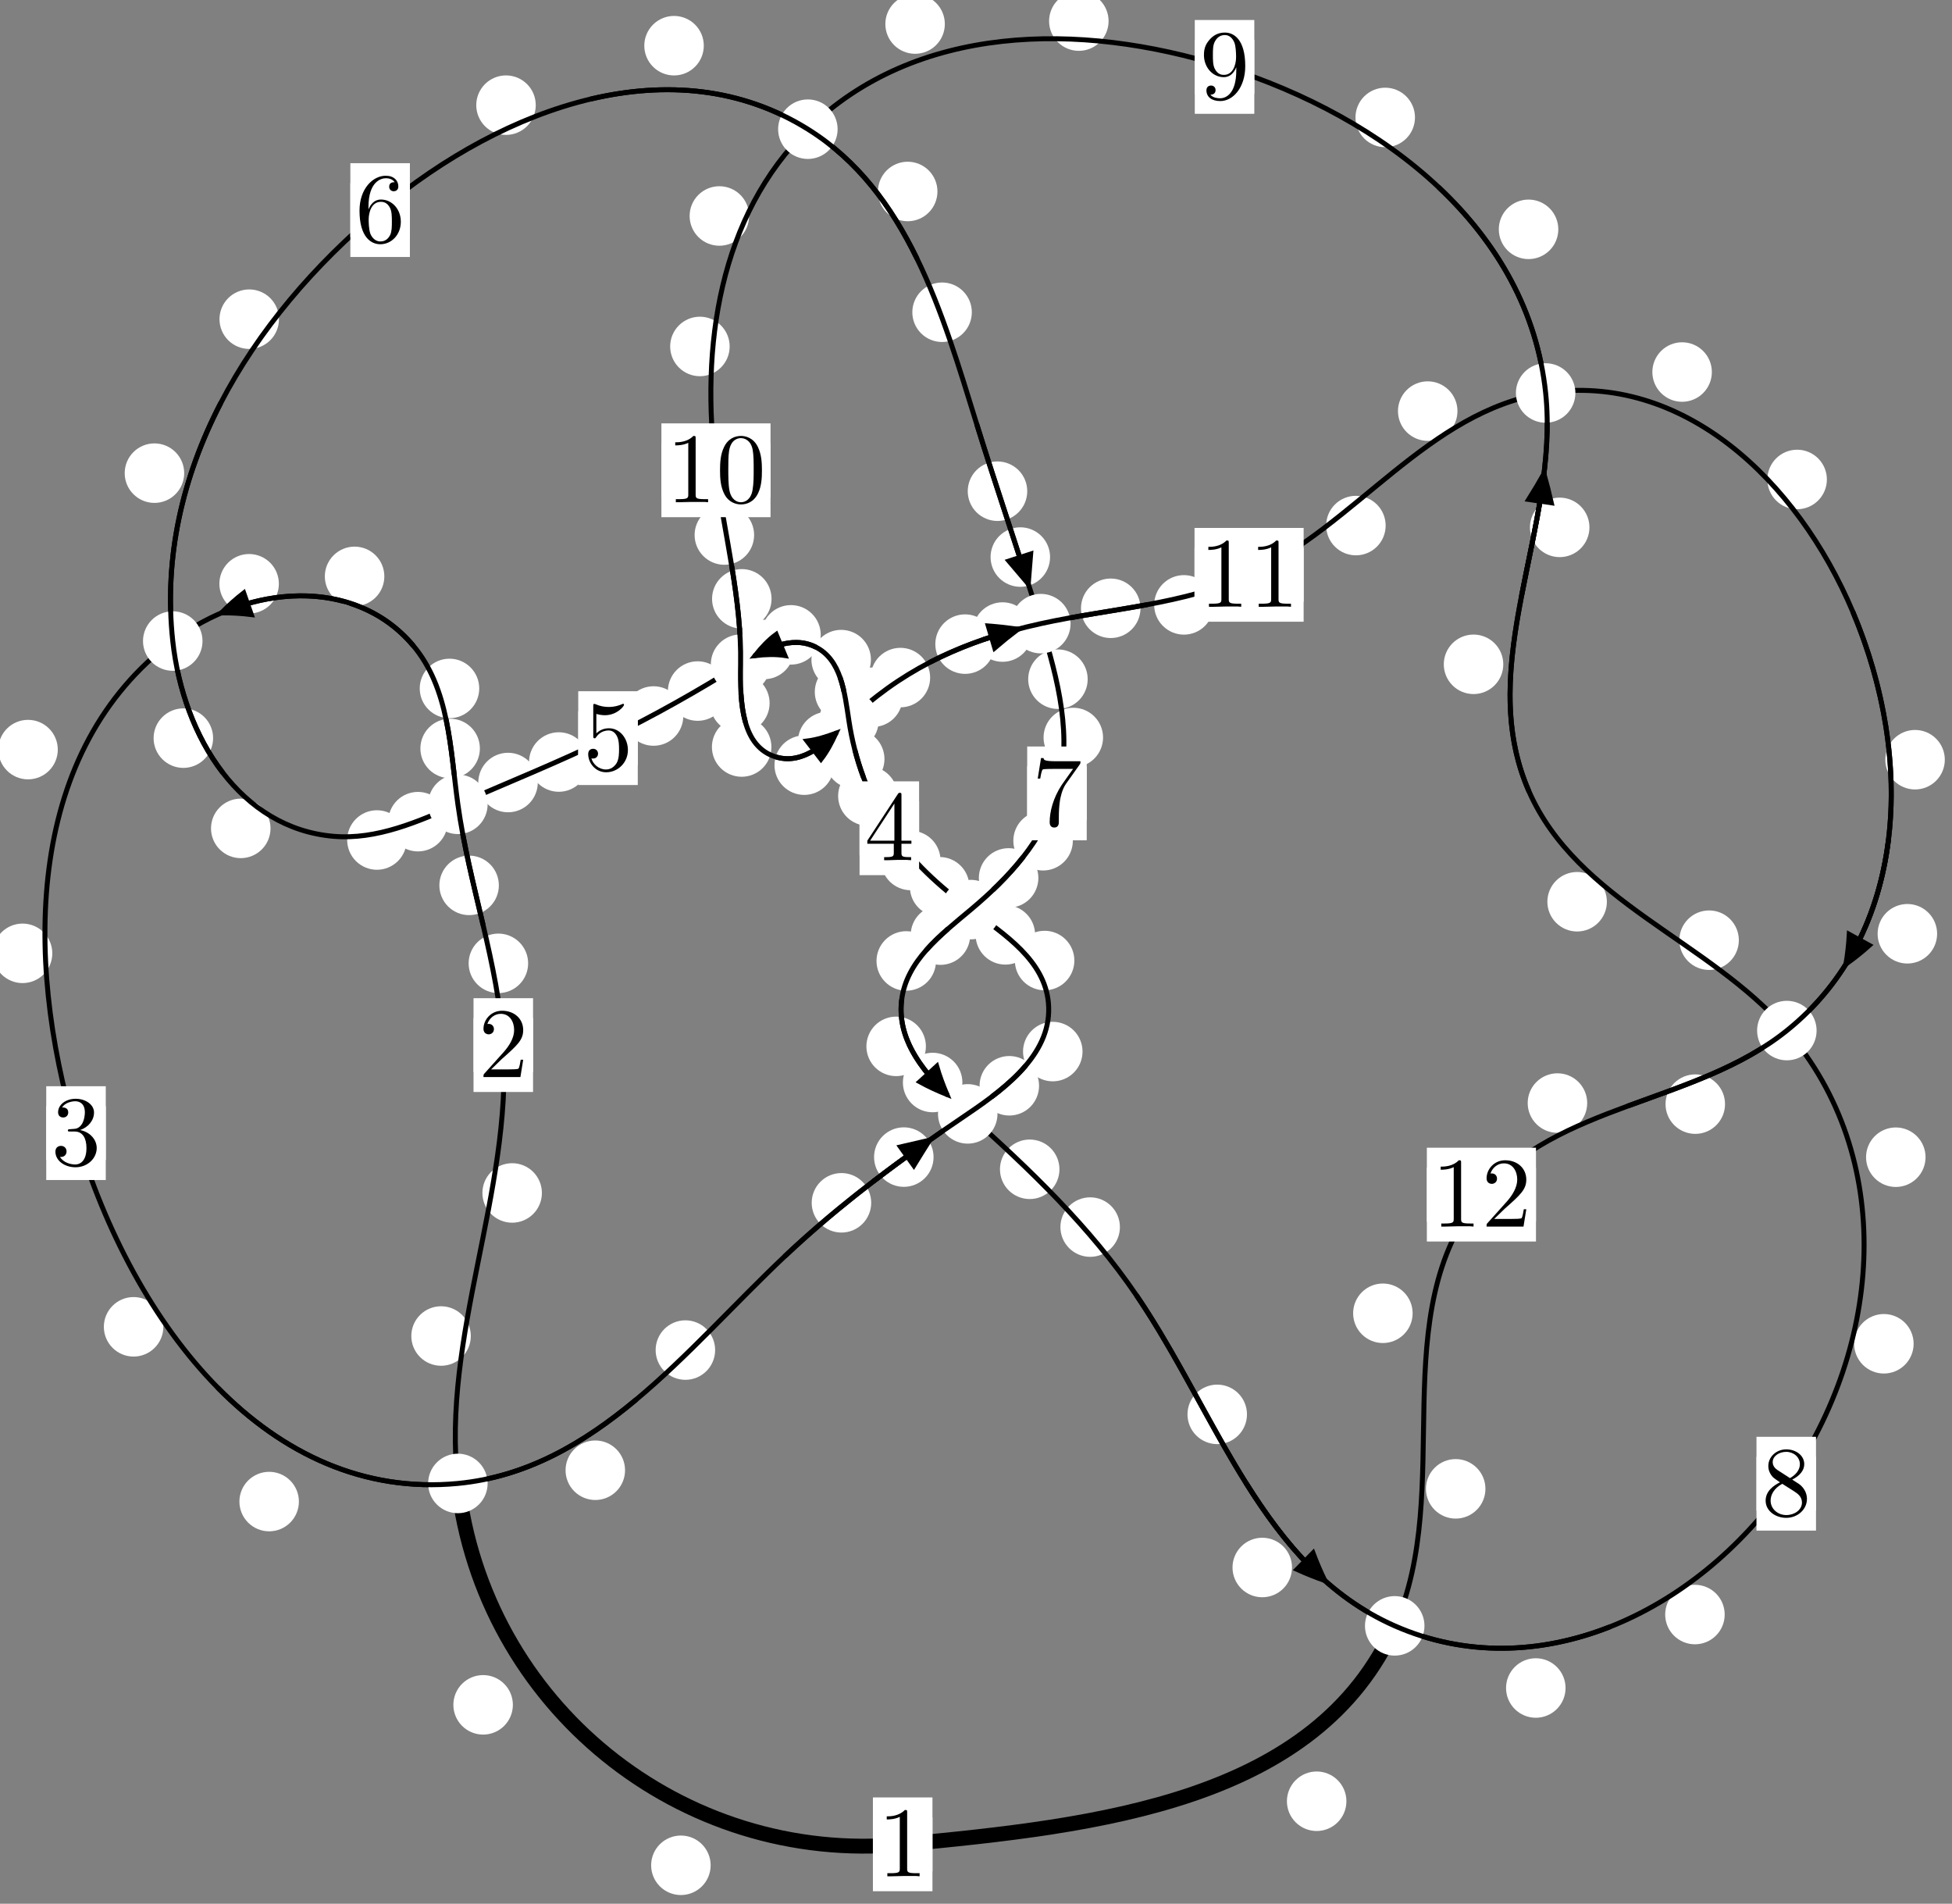 <?xml version="1.0"?>
<!-- Created by MetaPost 1.999 on 2021.07.06:0001 -->
<svg version="1.1" xmlns="http://www.w3.org/2000/svg" xmlns:xlink="http://www.w3.org/1999/xlink" width="196.105" height="191.214" viewBox="0 0 196.105 191.214">
<rect x="0" y="0" width="196.105" height="191.214" fill="#808080" stroke="none"/>
<!-- Original BoundingBox: -46.722000 -41.342468 149.382904 149.871674 -->
  <defs>
    <g transform="scale(0.01,0.01)" id="GLYPHcmr10_48">
      <path style="fill-rule: evenodd;" d="M460 -320C460 -400,455 -480,420 -554C374 -650,292 -666,250 -666C190 -666,117 -640,76 -547C44 -478,39 -400,39 -320C39 -245,43 -155,84 -79C127 2,200 22,249 22C303 22,379 1,423 -94C455 -163,460 -241,460 -320M249 -0C210 -0,151 -25,133 -121C122 -181,122 -273,122 -332C122 -396,122 -462,130 -516C149 -635,224 -644,249 -644C282 -644,348 -626,367 -527C377 -471,377 -395,377 -332C377 -257,377 -189,366 -125C351 -30,294 -0,249 -0"></path>
    </g>
    <g transform="scale(0.01,0.01)" id="GLYPHcmr10_49">
      <path style="fill-rule: evenodd;" d="M294 -640C294 -664,294 -666,271 -666C209 -602,121 -602,89 -602L89 -571C109 -571,168 -571,220 -597L220 -79C220 -43,217 -31,127 -31L95 -31L95 -0L257 -0L130 -3L217 -3L257 -3L297 -3L384 -3L419 -0L419 -31L387 -31C297 -31,294 -42,294 -79"></path>
    </g>
    <g transform="scale(0.01,0.01)" id="GLYPHcmr10_50">
      <path style="fill-rule: evenodd;" d="M127 -77L233 -180C389 -318,449 -372,449 -472C449 -586,359 -666,237 -666C124 -666,50 -574,50 -485C50 -429,100 -429,103 -429C120 -429,155 -441,155 -482C155 -508,137 -534,102 -534C94 -534,92 -534,89 -533C112 -598,166 -635,224 -635C315 -635,358 -554,358 -472C358 -392,308 -313,253 -251L61 -37C50 -26,50 -24,50 -0L421 -0L449 -174L424 -174C419 -144,412 -100,402 -85C395 -77,329 -77,307 -77"></path>
    </g>
    <g transform="scale(0.01,0.01)" id="GLYPHcmr10_51">
      <path style="fill-rule: evenodd;" d="M290 -352C372 -379,430 -449,430 -528C430 -610,342 -666,246 -666C145 -666,69 -606,69 -530C69 -497,91 -478,120 -478C151 -478,171 -500,171 -529C171 -579,124 -579,109 -579C140 -628,206 -641,242 -641C283 -641,338 -619,338 -529C338 -517,336 -459,310 -415C280 -367,246 -364,221 -363C213 -362,189 -360,182 -360C174 -359,167 -358,167 -348C167 -337,174 -337,191 -337L235 -337C317 -337,354 -269,354 -171C354 -35,285 -6,241 -6C198 -6,123 -23,88 -82C123 -77,154 -99,154 -137C154 -173,127 -193,98 -193C74 -193,42 -179,42 -135C42 -44,135 22,244 22C366 22,457 -69,457 -171C457 -253,394 -331,290 -352"></path>
    </g>
    <g transform="scale(0.01,0.01)" id="GLYPHcmr10_52">
      <path style="fill-rule: evenodd;" d="M294 -165L294 -78C294 -42,292 -31,218 -31L197 -31L197 -0L332 -0L238 -3L290 -3L332 -3L374 -3L427 -3L468 -0L468 -31L447 -31C373 -31,371 -42,371 -78L371 -165L471 -165L471 -196L371 -196L371 -651C371 -671,371 -677,355 -677C346 -677,343 -677,335 -665L28 -196L28 -165M300 -196L56 -196L300 -569"></path>
    </g>
    <g transform="scale(0.01,0.01)" id="GLYPHcmr10_53">
      <path style="fill-rule: evenodd;" d="M449 -201C449 -320,367 -420,259 -420C211 -420,168 -404,132 -369L132 -564C152 -558,185 -551,217 -551C340 -551,410 -642,410 -655C410 -661,407 -666,400 -666C399 -666,397 -666,392 -663C372 -654,323 -634,256 -634C216 -634,170 -641,123 -662C115 -665,113 -665,111 -665C101 -665,101 -657,101 -641L101 -345C101 -327,101 -319,115 -319C122 -319,124 -322,128 -328C139 -344,176 -398,257 -398C309 -398,334 -352,342 -334C358 -297,360 -258,360 -208C360 -173,360 -113,336 -71C312 -32,275 -6,229 -6C156 -6,99 -59,82 -118C85 -117,88 -116,99 -116C132 -116,149 -141,149 -165C149 -189,132 -214,99 -214C85 -214,50 -207,50 -161C50 -75,119 22,231 22C347 22,449 -74,449 -201"></path>
    </g>
    <g transform="scale(0.01,0.01)" id="GLYPHcmr10_54">
      <path style="fill-rule: evenodd;" d="M132 -328L132 -352C132 -605,256 -641,307 -641C331 -641,373 -635,395 -601C380 -601,340 -601,340 -556C340 -525,364 -510,386 -510C402 -510,432 -519,432 -558C432 -618,388 -666,305 -666C177 -666,42 -537,42 -316C42 -49,158 22,251 22C362 22,457 -72,457 -204C457 -331,368 -427,257 -427C189 -427,152 -376,132 -328M251 -6C188 -6,158 -66,152 -81C134 -128,134 -208,134 -226C134 -304,166 -404,256 -404C272 -404,318 -404,349 -342C367 -305,367 -254,367 -205C367 -157,367 -107,350 -71C320 -11,274 -6,251 -6"></path>
    </g>
    <g transform="scale(0.01,0.01)" id="GLYPHcmr10_55">
      <path style="fill-rule: evenodd;" d="M476 -609C485 -621,485 -623,485 -644L242 -644C120 -644,118 -657,114 -676L89 -676L56 -470L81 -470C84 -486,93 -549,106 -561C113 -567,191 -567,204 -567L411 -567C400 -551,321 -442,299 -409C209 -274,176 -135,176 -33C176 -23,176 22,222 22C268 22,268 -23,268 -33L268 -84C268 -139,271 -194,279 -248C283 -271,297 -357,341 -419"></path>
    </g>
    <g transform="scale(0.01,0.01)" id="GLYPHcmr10_56">
      <path style="fill-rule: evenodd;" d="M163 -457C117 -487,113 -521,113 -538C113 -599,178 -641,249 -641C322 -641,386 -589,386 -517C386 -460,347 -412,287 -377M309 -362C381 -399,430 -451,430 -517C430 -609,341 -666,250 -666C150 -666,69 -592,69 -499C69 -481,71 -436,113 -389C124 -377,161 -352,186 -335C128 -306,42 -250,42 -151C42 -45,144 22,249 22C362 22,457 -61,457 -168C457 -204,446 -249,408 -291C389 -312,373 -322,309 -362M209 -320L332 -242C360 -223,407 -193,407 -132C407 -58,332 -6,250 -6C164 -6,92 -68,92 -151C92 -209,124 -273,209 -320"></path>
    </g>
    <g transform="scale(0.01,0.01)" id="GLYPHcmr10_57">
      <path style="fill-rule: evenodd;" d="M367 -318L367 -286C367 -52,263 -6,205 -6C188 -6,134 -8,107 -42C151 -42,159 -71,159 -88C159 -119,135 -134,113 -134C97 -134,67 -125,67 -86C67 -19,121 22,206 22C335 22,457 -114,457 -329C457 -598,342 -666,253 -666C198 -666,149 -648,106 -603C65 -558,42 -516,42 -441C42 -316,130 -218,242 -218C303 -218,344 -260,367 -318M243 -241C227 -241,181 -241,150 -304C132 -341,132 -391,132 -440C132 -494,132 -541,153 -578C180 -628,218 -641,253 -641C299 -641,332 -607,349 -562C361 -530,365 -467,365 -421C365 -338,331 -241,243 -241"></path>
    </g>
  </defs>
  <path d="M71.394 187.354C71.394 186.561,71.079 185.801,70.518 185.24C69.958 184.68,69.197 184.365,68.405 184.365C67.612 184.365,66.852 184.68,66.291 185.24C65.731 185.801,65.416 186.561,65.416 187.354C65.416 188.146,65.731 188.907,66.291 189.467C66.852 190.028,67.612 190.342,68.405 190.342C69.197 190.342,69.958 190.028,70.518 189.467C71.079 188.907,71.394 188.146,71.394 187.354Z" style="fill: rgb(100%,100%,100%);stroke: none;"></path>
  <path d="M93.676 185.248C93.676 184.455,93.361 183.695,92.8 183.135C92.24 182.574,91.48 182.259,90.687 182.259C89.894 182.259,89.134 182.574,88.574 183.135C88.013 183.695,87.698 184.455,87.698 185.248C87.698 186.041,88.013 186.801,88.574 187.361C89.134 187.922,89.894 188.237,90.687 188.237C91.48 188.237,92.24 187.922,92.8 187.361C93.361 186.801,93.676 186.041,93.676 185.248Z" style="fill: rgb(100%,100%,100%);stroke: none;"></path>
  <path d="M47.3 134.191C47.3 133.399,46.985 132.638,46.424 132.078C45.864 131.518,45.104 131.203,44.311 131.203C43.518 131.203,42.758 131.518,42.198 132.078C41.637 132.638,41.322 133.399,41.322 134.191C41.322 134.984,41.637 135.744,42.198 136.305C42.758 136.865,43.518 137.18,44.311 137.18C45.104 137.18,45.864 136.865,46.424 136.305C46.985 135.744,47.3 134.984,47.3 134.191Z" style="fill: rgb(100%,100%,100%);stroke: none;"></path>
  <path d="M51.525 171.237C51.525 170.445,51.21 169.685,50.65 169.124C50.089 168.564,49.329 168.249,48.536 168.249C47.744 168.249,46.983 168.564,46.423 169.124C45.862 169.685,45.547 170.445,45.547 171.237C45.547 172.03,45.862 172.79,46.423 173.351C46.983 173.911,47.744 174.226,48.536 174.226C49.329 174.226,50.089 173.911,50.65 173.351C51.21 172.79,51.525 172.03,51.525 171.237Z" style="fill: rgb(100%,100%,100%);stroke: none;"></path>
  <path d="M53.059 96.76C53.059 95.967,52.744 95.207,52.184 94.647C51.623 94.086,50.863 93.771,50.07 93.771C49.277 93.771,48.517 94.086,47.957 94.647C47.396 95.207,47.081 95.967,47.081 96.76C47.081 97.553,47.396 98.313,47.957 98.873C48.517 99.434,49.277 99.749,50.07 99.749C50.863 99.749,51.623 99.434,52.184 98.873C52.744 98.313,53.059 97.553,53.059 96.76Z" style="fill: rgb(100%,100%,100%);stroke: none;"></path>
  <path d="M54.441 119.823C54.441 119.03,54.127 118.27,53.566 117.709C53.006 117.149,52.245 116.834,51.453 116.834C50.66 116.834,49.9 117.149,49.339 117.709C48.779 118.27,48.464 119.03,48.464 119.823C48.464 120.615,48.779 121.376,49.339 121.936C49.9 122.496,50.66 122.811,51.453 122.811C52.245 122.811,53.006 122.496,53.566 121.936C54.127 121.376,54.441 120.615,54.441 119.823Z" style="fill: rgb(100%,100%,100%);stroke: none;"></path>
  <path d="M48.211 75.178C48.211 74.385,47.896 73.625,47.336 73.064C46.775 72.504,46.015 72.189,45.222 72.189C44.43 72.189,43.67 72.504,43.109 73.064C42.549 73.625,42.234 74.385,42.234 75.178C42.234 75.97,42.549 76.73,43.109 77.291C43.67 77.851,44.43 78.166,45.222 78.166C46.015 78.166,46.775 77.851,47.336 77.291C47.896 76.73,48.211 75.97,48.211 75.178Z" style="fill: rgb(100%,100%,100%);stroke: none;"></path>
  <path d="M50.117 88.929C50.117 88.136,49.802 87.376,49.242 86.815C48.681 86.255,47.921 85.94,47.128 85.94C46.336 85.94,45.575 86.255,45.015 86.815C44.455 87.376,44.14 88.136,44.14 88.929C44.14 89.721,44.455 90.482,45.015 91.042C45.575 91.603,46.336 91.917,47.128 91.917C47.921 91.917,48.681 91.603,49.242 91.042C49.802 90.482,50.117 89.721,50.117 88.929Z" style="fill: rgb(100%,100%,100%);stroke: none;"></path>
  <path d="M38.612 57.893C38.612 57.1,38.297 56.34,37.736 55.78C37.176 55.219,36.416 54.904,35.623 54.904C34.83 54.904,34.07 55.219,33.51 55.78C32.949 56.34,32.634 57.1,32.634 57.893C32.634 58.686,32.949 59.446,33.51 60.006C34.07 60.567,34.83 60.882,35.623 60.882C36.416 60.882,37.176 60.567,37.736 60.006C38.297 59.446,38.612 58.686,38.612 57.893Z" style="fill: rgb(100%,100%,100%);stroke: none;"></path>
  <path d="M48.146 69.149C48.146 68.356,47.831 67.596,47.27 67.036C46.71 66.475,45.95 66.16,45.157 66.16C44.364 66.16,43.604 66.475,43.044 67.036C42.483 67.596,42.168 68.356,42.168 69.149C42.168 69.942,42.483 70.702,43.044 71.262C43.604 71.823,44.364 72.138,45.157 72.138C45.95 72.138,46.71 71.823,47.27 71.262C47.831 70.702,48.146 69.942,48.146 69.149Z" style="fill: rgb(100%,100%,100%);stroke: none;"></path>
  <path d="M5.806 75.291C5.806 74.499,5.491 73.738,4.93 73.178C4.37 72.617,3.61 72.303,2.817 72.303C2.024 72.303,1.264 72.617,0.704 73.178C0.143 73.738,-0.172 74.499,-0.172 75.291C-0.172 76.084,0.143 76.844,0.704 77.405C1.264 77.965,2.024 78.28,2.817 78.28C3.61 78.28,4.37 77.965,4.93 77.405C5.491 76.844,5.806 76.084,5.806 75.291Z" style="fill: rgb(100%,100%,100%);stroke: none;"></path>
  <path d="M28.016 58.636C28.016 57.843,27.701 57.083,27.141 56.522C26.58 55.962,25.82 55.647,25.027 55.647C24.235 55.647,23.474 55.962,22.914 56.522C22.354 57.083,22.039 57.843,22.039 58.636C22.039 59.428,22.354 60.189,22.914 60.749C23.474 61.31,24.235 61.625,25.027 61.625C25.82 61.625,26.58 61.31,27.141 60.749C27.701 60.189,28.016 59.428,28.016 58.636Z" style="fill: rgb(100%,100%,100%);stroke: none;"></path>
  <path d="M16.411 133.268C16.411 132.475,16.096 131.715,15.535 131.155C14.975 130.594,14.215 130.279,13.422 130.279C12.629 130.279,11.869 130.594,11.309 131.155C10.748 131.715,10.433 132.475,10.433 133.268C10.433 134.061,10.748 134.821,11.309 135.381C11.869 135.942,12.629 136.257,13.422 136.257C14.215 136.257,14.975 135.942,15.535 135.381C16.096 134.821,16.411 134.061,16.411 133.268Z" style="fill: rgb(100%,100%,100%);stroke: none;"></path>
  <path d="M5.255 95.755C5.255 94.963,4.941 94.202,4.38 93.642C3.82 93.081,3.059 92.766,2.267 92.766C1.474 92.766,0.714 93.081,0.153 93.642C-0.407 94.202,-0.722 94.963,-0.722 95.755C-0.722 96.548,-0.407 97.308,0.153 97.869C0.714 98.429,1.474 98.744,2.267 98.744C3.059 98.744,3.82 98.429,4.38 97.869C4.941 97.308,5.255 96.548,5.255 95.755Z" style="fill: rgb(100%,100%,100%);stroke: none;"></path>
  <path d="M62.795 147.674C62.795 146.881,62.48 146.121,61.92 145.561C61.359 145,60.599 144.685,59.807 144.685C59.014 144.685,58.254 145,57.693 145.561C57.133 146.121,56.818 146.881,56.818 147.674C56.818 148.467,57.133 149.227,57.693 149.787C58.254 150.348,59.014 150.663,59.807 150.663C60.599 150.663,61.359 150.348,61.92 149.787C62.48 149.227,62.795 148.467,62.795 147.674Z" style="fill: rgb(100%,100%,100%);stroke: none;"></path>
  <path d="M30.029 150.821C30.029 150.028,29.714 149.268,29.154 148.707C28.593 148.147,27.833 147.832,27.041 147.832C26.248 147.832,25.488 148.147,24.927 148.707C24.367 149.268,24.052 150.028,24.052 150.821C24.052 151.613,24.367 152.374,24.927 152.934C25.488 153.495,26.248 153.809,27.041 153.809C27.833 153.809,28.593 153.495,29.154 152.934C29.714 152.374,30.029 151.613,30.029 150.821Z" style="fill: rgb(100%,100%,100%);stroke: none;"></path>
  <path d="M87.524 120.812C87.524 120.02,87.209 119.259,86.648 118.699C86.088 118.139,85.328 117.824,84.535 117.824C83.742 117.824,82.982 118.139,82.422 118.699C81.861 119.259,81.546 120.02,81.546 120.812C81.546 121.605,81.861 122.365,82.422 122.926C82.982 123.486,83.742 123.801,84.535 123.801C85.328 123.801,86.088 123.486,86.648 122.926C87.209 122.365,87.524 121.605,87.524 120.812Z" style="fill: rgb(100%,100%,100%);stroke: none;"></path>
  <path d="M71.845 135.604C71.845 134.811,71.53 134.051,70.97 133.49C70.41 132.93,69.649 132.615,68.857 132.615C68.064 132.615,67.304 132.93,66.743 133.49C66.183 134.051,65.868 134.811,65.868 135.604C65.868 136.396,66.183 137.157,66.743 137.717C67.304 138.278,68.064 138.592,68.857 138.592C69.649 138.592,70.41 138.278,70.97 137.717C71.53 137.157,71.845 136.396,71.845 135.604Z" style="fill: rgb(100%,100%,100%);stroke: none;"></path>
  <path d="M104.388 109.058C104.388 108.265,104.073 107.505,103.513 106.944C102.952 106.384,102.192 106.069,101.399 106.069C100.607 106.069,99.846 106.384,99.286 106.944C98.726 107.505,98.411 108.265,98.411 109.058C98.411 109.85,98.726 110.611,99.286 111.171C99.846 111.732,100.607 112.046,101.399 112.046C102.192 112.046,102.952 111.732,103.513 111.171C104.073 110.611,104.388 109.85,104.388 109.058Z" style="fill: rgb(100%,100%,100%);stroke: none;"></path>
  <path d="M93.789 116.221C93.789 115.428,93.474 114.668,92.914 114.107C92.354 113.547,91.593 113.232,90.801 113.232C90.008 113.232,89.248 113.547,88.687 114.107C88.127 114.668,87.812 115.428,87.812 116.221C87.812 117.013,88.127 117.774,88.687 118.334C89.248 118.895,90.008 119.209,90.801 119.209C91.593 119.209,92.354 118.895,92.914 118.334C93.474 117.774,93.789 117.013,93.789 116.221Z" style="fill: rgb(100%,100%,100%);stroke: none;"></path>
  <path d="M107.934 96.478C107.934 95.685,107.619 94.925,107.058 94.365C106.498 93.804,105.738 93.489,104.945 93.489C104.152 93.489,103.392 93.804,102.832 94.365C102.271 94.925,101.956 95.685,101.956 96.478C101.956 97.271,102.271 98.031,102.832 98.591C103.392 99.152,104.152 99.467,104.945 99.467C105.738 99.467,106.498 99.152,107.058 98.591C107.619 98.031,107.934 97.271,107.934 96.478Z" style="fill: rgb(100%,100%,100%);stroke: none;"></path>
  <path d="M108.755 105.622C108.755 104.829,108.44 104.069,107.88 103.509C107.319 102.948,106.559 102.633,105.766 102.633C104.974 102.633,104.213 102.948,103.653 103.509C103.092 104.069,102.778 104.829,102.778 105.622C102.778 106.415,103.092 107.175,103.653 107.735C104.213 108.296,104.974 108.611,105.766 108.611C106.559 108.611,107.319 108.296,107.88 107.735C108.44 107.175,108.755 106.415,108.755 105.622Z" style="fill: rgb(100%,100%,100%);stroke: none;"></path>
  <path d="M97.386 89.07C97.386 88.277,97.071 87.517,96.511 86.957C95.95 86.396,95.19 86.081,94.397 86.081C93.605 86.081,92.845 86.396,92.284 86.957C91.724 87.517,91.409 88.277,91.409 89.07C91.409 89.863,91.724 90.623,92.284 91.183C92.845 91.744,93.605 92.059,94.397 92.059C95.19 92.059,95.95 91.744,96.511 91.183C97.071 90.623,97.386 89.863,97.386 89.07Z" style="fill: rgb(100%,100%,100%);stroke: none;"></path>
  <path d="M103.991 93.898C103.991 93.105,103.677 92.345,103.116 91.785C102.556 91.224,101.795 90.909,101.003 90.909C100.21 90.909,99.45 91.224,98.889 91.785C98.329 92.345,98.014 93.105,98.014 93.898C98.014 94.691,98.329 95.451,98.889 96.011C99.45 96.572,100.21 96.887,101.003 96.887C101.795 96.887,102.556 96.572,103.116 96.011C103.677 95.451,103.991 94.691,103.991 93.898Z" style="fill: rgb(100%,100%,100%);stroke: none;"></path>
  <path d="M90.178 79.95C90.178 79.157,89.863 78.397,89.303 77.837C88.742 77.276,87.982 76.961,87.19 76.961C86.397 76.961,85.637 77.276,85.076 77.837C84.516 78.397,84.201 79.157,84.201 79.95C84.201 80.743,84.516 81.503,85.076 82.063C85.637 82.624,86.397 82.939,87.19 82.939C87.982 82.939,88.742 82.624,89.303 82.063C89.863 81.503,90.178 80.743,90.178 79.95Z" style="fill: rgb(100%,100%,100%);stroke: none;"></path>
  <path d="M94.487 86.428C94.487 85.636,94.172 84.876,93.612 84.315C93.051 83.755,92.291 83.44,91.499 83.44C90.706 83.44,89.946 83.755,89.385 84.315C88.825 84.876,88.51 85.636,88.51 86.428C88.51 87.221,88.825 87.981,89.385 88.542C89.946 89.102,90.706 89.417,91.499 89.417C92.291 89.417,93.051 89.102,93.612 88.542C94.172 87.981,94.487 87.221,94.487 86.428Z" style="fill: rgb(100%,100%,100%);stroke: none;"></path>
  <path d="M87.835 69.498C87.835 68.705,87.52 67.945,86.959 67.384C86.399 66.824,85.639 66.509,84.846 66.509C84.053 66.509,83.293 66.824,82.733 67.384C82.172 67.945,81.857 68.705,81.857 69.498C81.857 70.29,82.172 71.051,82.733 71.611C83.293 72.172,84.053 72.486,84.846 72.486C85.639 72.486,86.399 72.172,86.959 71.611C87.52 71.051,87.835 70.29,87.835 69.498Z" style="fill: rgb(100%,100%,100%);stroke: none;"></path>
  <path d="M88.856 76.24C88.856 75.447,88.541 74.687,87.981 74.126C87.42 73.566,86.66 73.251,85.867 73.251C85.075 73.251,84.315 73.566,83.754 74.126C83.194 74.687,82.879 75.447,82.879 76.24C82.879 77.032,83.194 77.793,83.754 78.353C84.315 78.914,85.075 79.228,85.867 79.228C86.66 79.228,87.42 78.914,87.981 78.353C88.541 77.793,88.856 77.032,88.856 76.24Z" style="fill: rgb(100%,100%,100%);stroke: none;"></path>
  <path d="M82.454 63.765C82.454 62.973,82.139 62.212,81.578 61.652C81.018 61.091,80.258 60.777,79.465 60.777C78.672 60.777,77.912 61.091,77.352 61.652C76.791 62.212,76.476 62.973,76.476 63.765C76.476 64.558,76.791 65.318,77.352 65.879C77.912 66.439,78.672 66.754,79.465 66.754C80.258 66.754,81.018 66.439,81.578 65.879C82.139 65.318,82.454 64.558,82.454 63.765Z" style="fill: rgb(100%,100%,100%);stroke: none;"></path>
  <path d="M87.496 66.253C87.496 65.46,87.181 64.7,86.62 64.139C86.06 63.579,85.299 63.264,84.507 63.264C83.714 63.264,82.954 63.579,82.393 64.139C81.833 64.7,81.518 65.46,81.518 66.253C81.518 67.045,81.833 67.805,82.393 68.366C82.954 68.926,83.714 69.241,84.507 69.241C85.299 69.241,86.06 68.926,86.62 68.366C87.181 67.805,87.496 67.045,87.496 66.253Z" style="fill: rgb(100%,100%,100%);stroke: none;"></path>
  <path d="M73.078 69.411C73.078 68.618,72.763 67.858,72.203 67.298C71.642 66.737,70.882 66.422,70.089 66.422C69.297 66.422,68.537 66.737,67.976 67.298C67.416 67.858,67.101 68.618,67.101 69.411C67.101 70.204,67.416 70.964,67.976 71.525C68.537 72.085,69.297 72.4,70.089 72.4C70.882 72.4,71.642 72.085,72.203 71.525C72.763 70.964,73.078 70.204,73.078 69.411Z" style="fill: rgb(100%,100%,100%);stroke: none;"></path>
  <path d="M79.76 65.233C79.76 64.44,79.445 63.68,78.885 63.119C78.324 62.559,77.564 62.244,76.771 62.244C75.979 62.244,75.218 62.559,74.658 63.119C74.097 63.68,73.782 64.44,73.782 65.233C73.782 66.025,74.097 66.785,74.658 67.346C75.218 67.906,75.979 68.221,76.771 68.221C77.564 68.221,78.324 67.906,78.885 67.346C79.445 66.785,79.76 66.025,79.76 65.233Z" style="fill: rgb(100%,100%,100%);stroke: none;"></path>
  <path d="M59.127 76.539C59.127 75.746,58.812 74.986,58.252 74.426C57.691 73.865,56.931 73.55,56.139 73.55C55.346 73.55,54.586 73.865,54.025 74.426C53.465 74.986,53.15 75.746,53.15 76.539C53.15 77.332,53.465 78.092,54.025 78.652C54.586 79.213,55.346 79.528,56.139 79.528C56.931 79.528,57.691 79.213,58.252 78.652C58.812 78.092,59.127 77.332,59.127 76.539Z" style="fill: rgb(100%,100%,100%);stroke: none;"></path>
  <path d="M68.647 71.918C68.647 71.125,68.332 70.365,67.772 69.804C67.212 69.244,66.451 68.929,65.659 68.929C64.866 68.929,64.106 69.244,63.545 69.804C62.985 70.365,62.67 71.125,62.67 71.918C62.67 72.71,62.985 73.471,63.545 74.031C64.106 74.592,64.866 74.906,65.659 74.906C66.451 74.906,67.212 74.592,67.772 74.031C68.332 73.471,68.647 72.71,68.647 71.918Z" style="fill: rgb(100%,100%,100%);stroke: none;"></path>
  <path d="M44.979 82.529C44.979 81.737,44.664 80.976,44.104 80.416C43.543 79.855,42.783 79.541,41.991 79.541C41.198 79.541,40.438 79.855,39.877 80.416C39.317 80.976,39.002 81.737,39.002 82.529C39.002 83.322,39.317 84.082,39.877 84.643C40.438 85.203,41.198 85.518,41.991 85.518C42.783 85.518,43.543 85.203,44.104 84.643C44.664 84.082,44.979 83.322,44.979 82.529Z" style="fill: rgb(100%,100%,100%);stroke: none;"></path>
  <path d="M54.029 78.599C54.029 77.806,53.714 77.046,53.154 76.486C52.593 75.925,51.833 75.61,51.04 75.61C50.247 75.61,49.487 75.925,48.927 76.486C48.366 77.046,48.051 77.806,48.051 78.599C48.051 79.392,48.366 80.152,48.927 80.712C49.487 81.273,50.247 81.588,51.04 81.588C51.833 81.588,52.593 81.273,53.154 80.712C53.714 80.152,54.029 79.392,54.029 78.599Z" style="fill: rgb(100%,100%,100%);stroke: none;"></path>
  <path d="M27.177 83.205C27.177 82.412,26.862 81.652,26.302 81.092C25.741 80.531,24.981 80.216,24.188 80.216C23.396 80.216,22.635 80.531,22.075 81.092C21.514 81.652,21.199 82.412,21.199 83.205C21.199 83.998,21.514 84.758,22.075 85.318C22.635 85.879,23.396 86.194,24.188 86.194C24.981 86.194,25.741 85.879,26.302 85.318C26.862 84.758,27.177 83.998,27.177 83.205Z" style="fill: rgb(100%,100%,100%);stroke: none;"></path>
  <path d="M40.856 84.372C40.856 83.579,40.541 82.819,39.981 82.259C39.42 81.698,38.66 81.383,37.867 81.383C37.075 81.383,36.315 81.698,35.754 82.259C35.194 82.819,34.879 83.579,34.879 84.372C34.879 85.165,35.194 85.925,35.754 86.485C36.315 87.046,37.075 87.361,37.867 87.361C38.66 87.361,39.42 87.046,39.981 86.485C40.541 85.925,40.856 85.165,40.856 84.372Z" style="fill: rgb(100%,100%,100%);stroke: none;"></path>
  <path d="M18.505 47.524C18.505 46.731,18.19 45.971,17.629 45.411C17.069 44.85,16.309 44.535,15.516 44.535C14.723 44.535,13.963 44.85,13.403 45.411C12.842 45.971,12.527 46.731,12.527 47.524C12.527 48.317,12.842 49.077,13.403 49.637C13.963 50.198,14.723 50.513,15.516 50.513C16.309 50.513,17.069 50.198,17.629 49.637C18.19 49.077,18.505 48.317,18.505 47.524Z" style="fill: rgb(100%,100%,100%);stroke: none;"></path>
  <path d="M21.409 74.14C21.409 73.347,21.094 72.587,20.533 72.027C19.973 71.466,19.213 71.151,18.42 71.151C17.627 71.151,16.867 71.466,16.307 72.027C15.746 72.587,15.431 73.347,15.431 74.14C15.431 74.933,15.746 75.693,16.307 76.253C16.867 76.814,17.627 77.129,18.42 77.129C19.213 77.129,19.973 76.814,20.533 76.253C21.094 75.693,21.409 74.933,21.409 74.14Z" style="fill: rgb(100%,100%,100%);stroke: none;"></path>
  <path d="M53.824 10.562C53.824 9.77,53.509 9.009,52.949 8.449C52.388 7.889,51.628 7.574,50.835 7.574C50.043 7.574,49.283 7.889,48.722 8.449C48.162 9.009,47.847 9.77,47.847 10.562C47.847 11.355,48.162 12.115,48.722 12.676C49.283 13.236,50.043 13.551,50.835 13.551C51.628 13.551,52.388 13.236,52.949 12.676C53.509 12.115,53.824 11.355,53.824 10.562Z" style="fill: rgb(100%,100%,100%);stroke: none;"></path>
  <path d="M28.028 32.059C28.028 31.267,27.713 30.507,27.153 29.946C26.592 29.386,25.832 29.071,25.039 29.071C24.247 29.071,23.486 29.386,22.926 29.946C22.366 30.507,22.051 31.267,22.051 32.059C22.051 32.852,22.366 33.612,22.926 34.173C23.486 34.733,24.247 35.048,25.039 35.048C25.832 35.048,26.592 34.733,27.153 34.173C27.713 33.612,28.028 32.852,28.028 32.059Z" style="fill: rgb(100%,100%,100%);stroke: none;"></path>
  <path d="M94.179 19.233C94.179 18.44,93.864 17.68,93.304 17.12C92.743 16.559,91.983 16.244,91.19 16.244C90.398 16.244,89.638 16.559,89.077 17.12C88.517 17.68,88.202 18.44,88.202 19.233C88.202 20.026,88.517 20.786,89.077 21.346C89.638 21.907,90.398 22.222,91.19 22.222C91.983 22.222,92.743 21.907,93.304 21.346C93.864 20.786,94.179 20.026,94.179 19.233Z" style="fill: rgb(100%,100%,100%);stroke: none;"></path>
  <path d="M70.706 4.589C70.706 3.796,70.391 3.036,69.83 2.475C69.27 1.915,68.51 1.6,67.717 1.6C66.924 1.6,66.164 1.915,65.604 2.475C65.043 3.036,64.728 3.796,64.728 4.589C64.728 5.381,65.043 6.142,65.604 6.702C66.164 7.263,66.924 7.578,67.717 7.578C68.51 7.578,69.27 7.263,69.83 6.702C70.391 6.142,70.706 5.381,70.706 4.589Z" style="fill: rgb(100%,100%,100%);stroke: none;"></path>
  <path d="M103.201 49.339C103.201 48.546,102.886 47.786,102.325 47.225C101.765 46.665,101.004 46.35,100.212 46.35C99.419 46.35,98.659 46.665,98.098 47.225C97.538 47.786,97.223 48.546,97.223 49.339C97.223 50.131,97.538 50.892,98.098 51.452C98.659 52.012,99.419 52.327,100.212 52.327C101.004 52.327,101.765 52.012,102.325 51.452C102.886 50.892,103.201 50.131,103.201 49.339Z" style="fill: rgb(100%,100%,100%);stroke: none;"></path>
  <path d="M97.633 31.363C97.633 30.57,97.318 29.81,96.758 29.25C96.197 28.689,95.437 28.374,94.644 28.374C93.852 28.374,93.092 28.689,92.531 29.25C91.971 29.81,91.656 30.57,91.656 31.363C91.656 32.156,91.971 32.916,92.531 33.476C93.092 34.037,93.852 34.352,94.644 34.352C95.437 34.352,96.197 34.037,96.758 33.476C97.318 32.916,97.633 32.156,97.633 31.363Z" style="fill: rgb(100%,100%,100%);stroke: none;"></path>
  <path d="M109.273 68.22C109.273 67.427,108.958 66.667,108.398 66.106C107.837 65.546,107.077 65.231,106.284 65.231C105.492 65.231,104.731 65.546,104.171 66.106C103.611 66.667,103.296 67.427,103.296 68.22C103.296 69.012,103.611 69.773,104.171 70.333C104.731 70.894,105.492 71.209,106.284 71.209C107.077 71.209,107.837 70.894,108.398 70.333C108.958 69.773,109.273 69.012,109.273 68.22Z" style="fill: rgb(100%,100%,100%);stroke: none;"></path>
  <path d="M105.494 55.952C105.494 55.159,105.18 54.399,104.619 53.838C104.059 53.278,103.298 52.963,102.506 52.963C101.713 52.963,100.953 53.278,100.392 53.838C99.832 54.399,99.517 55.159,99.517 55.952C99.517 56.744,99.832 57.505,100.392 58.065C100.953 58.626,101.713 58.941,102.506 58.941C103.298 58.941,104.059 58.626,104.619 58.065C105.18 57.505,105.494 56.744,105.494 55.952Z" style="fill: rgb(100%,100%,100%);stroke: none;"></path>
  <path d="M107.782 84.446C107.782 83.653,107.467 82.893,106.906 82.333C106.346 81.772,105.586 81.457,104.793 81.457C104 81.457,103.24 81.772,102.68 82.333C102.119 82.893,101.804 83.653,101.804 84.446C101.804 85.239,102.119 85.999,102.68 86.559C103.24 87.12,104 87.435,104.793 87.435C105.586 87.435,106.346 87.12,106.906 86.559C107.467 85.999,107.782 85.239,107.782 84.446Z" style="fill: rgb(100%,100%,100%);stroke: none;"></path>
  <path d="M110.817 74.078C110.817 73.285,110.502 72.525,109.942 71.965C109.381 71.404,108.621 71.089,107.828 71.089C107.036 71.089,106.275 71.404,105.715 71.965C105.154 72.525,104.84 73.285,104.84 74.078C104.84 74.871,105.154 75.631,105.715 76.191C106.275 76.752,107.036 77.067,107.828 77.067C108.621 77.067,109.381 76.752,109.942 76.191C110.502 75.631,110.817 74.871,110.817 74.078Z" style="fill: rgb(100%,100%,100%);stroke: none;"></path>
  <path d="M97.469 93.924C97.469 93.131,97.154 92.371,96.594 91.811C96.033 91.25,95.273 90.935,94.481 90.935C93.688 90.935,92.928 91.25,92.367 91.811C91.807 92.371,91.492 93.131,91.492 93.924C91.492 94.717,91.807 95.477,92.367 96.037C92.928 96.598,93.688 96.913,94.481 96.913C95.273 96.913,96.033 96.598,96.594 96.037C97.154 95.477,97.469 94.717,97.469 93.924Z" style="fill: rgb(100%,100%,100%);stroke: none;"></path>
  <path d="M104.318 88.182C104.318 87.389,104.003 86.629,103.442 86.068C102.882 85.508,102.121 85.193,101.329 85.193C100.536 85.193,99.776 85.508,99.215 86.068C98.655 86.629,98.34 87.389,98.34 88.182C98.34 88.974,98.655 89.734,99.215 90.295C99.776 90.855,100.536 91.17,101.329 91.17C102.121 91.17,102.882 90.855,103.442 90.295C104.003 89.734,104.318 88.974,104.318 88.182Z" style="fill: rgb(100%,100%,100%);stroke: none;"></path>
  <path d="M93.019 105.1C93.019 104.307,92.704 103.547,92.144 102.986C91.583 102.426,90.823 102.111,90.031 102.111C89.238 102.111,88.478 102.426,87.917 102.986C87.357 103.547,87.042 104.307,87.042 105.1C87.042 105.892,87.357 106.653,87.917 107.213C88.478 107.773,89.238 108.088,90.031 108.088C90.823 108.088,91.583 107.773,92.144 107.213C92.704 106.653,93.019 105.892,93.019 105.1Z" style="fill: rgb(100%,100%,100%);stroke: none;"></path>
  <path d="M94.035 96.519C94.035 95.726,93.72 94.966,93.159 94.406C92.599 93.845,91.839 93.53,91.046 93.53C90.253 93.53,89.493 93.845,88.933 94.406C88.372 94.966,88.057 95.726,88.057 96.519C88.057 97.312,88.372 98.072,88.933 98.632C89.493 99.193,90.253 99.508,91.046 99.508C91.839 99.508,92.599 99.193,93.159 98.632C93.72 98.072,94.035 97.312,94.035 96.519Z" style="fill: rgb(100%,100%,100%);stroke: none;"></path>
  <path d="M106.437 117.446C106.437 116.653,106.122 115.893,105.562 115.332C105.001 114.772,104.241 114.457,103.448 114.457C102.656 114.457,101.895 114.772,101.335 115.332C100.774 115.893,100.46 116.653,100.46 117.446C100.46 118.238,100.774 118.999,101.335 119.559C101.895 120.12,102.656 120.434,103.448 120.434C104.241 120.434,105.001 120.12,105.562 119.559C106.122 118.999,106.437 118.238,106.437 117.446Z" style="fill: rgb(100%,100%,100%);stroke: none;"></path>
  <path d="M96.686 108.73C96.686 107.937,96.371 107.177,95.811 106.616C95.25 106.056,94.49 105.741,93.697 105.741C92.905 105.741,92.144 106.056,91.584 106.616C91.023 107.177,90.709 107.937,90.709 108.73C90.709 109.522,91.023 110.283,91.584 110.843C92.144 111.404,92.905 111.718,93.697 111.718C94.49 111.718,95.25 111.404,95.811 110.843C96.371 110.283,96.686 109.522,96.686 108.73Z" style="fill: rgb(100%,100%,100%);stroke: none;"></path>
  <path d="M125.276 142.062C125.276 141.27,124.961 140.509,124.401 139.949C123.84 139.388,123.08 139.074,122.287 139.074C121.495 139.074,120.735 139.388,120.174 139.949C119.614 140.509,119.299 141.27,119.299 142.062C119.299 142.855,119.614 143.615,120.174 144.176C120.735 144.736,121.495 145.051,122.287 145.051C123.08 145.051,123.84 144.736,124.401 144.176C124.961 143.615,125.276 142.855,125.276 142.062Z" style="fill: rgb(100%,100%,100%);stroke: none;"></path>
  <path d="M112.51 123.251C112.51 122.458,112.195 121.698,111.635 121.138C111.074 120.577,110.314 120.262,109.522 120.262C108.729 120.262,107.969 120.577,107.408 121.138C106.848 121.698,106.533 122.458,106.533 123.251C106.533 124.044,106.848 124.804,107.408 125.364C107.969 125.925,108.729 126.24,109.522 126.24C110.314 126.24,111.074 125.925,111.635 125.364C112.195 124.804,112.51 124.044,112.51 123.251Z" style="fill: rgb(100%,100%,100%);stroke: none;"></path>
  <path d="M157.281 169.546C157.281 168.754,156.966 167.994,156.405 167.433C155.845 166.873,155.085 166.558,154.292 166.558C153.499 166.558,152.739 166.873,152.179 167.433C151.618 167.994,151.303 168.754,151.303 169.546C151.303 170.339,151.618 171.099,152.179 171.66C152.739 172.22,153.499 172.535,154.292 172.535C155.085 172.535,155.845 172.22,156.405 171.66C156.966 171.099,157.281 170.339,157.281 169.546Z" style="fill: rgb(100%,100%,100%);stroke: none;"></path>
  <path d="M129.8 157.443C129.8 156.65,129.485 155.89,128.925 155.33C128.364 154.769,127.604 154.454,126.812 154.454C126.019 154.454,125.259 154.769,124.698 155.33C124.138 155.89,123.823 156.65,123.823 157.443C123.823 158.236,124.138 158.996,124.698 159.556C125.259 160.117,126.019 160.432,126.812 160.432C127.604 160.432,128.364 160.117,128.925 159.556C129.485 158.996,129.8 158.236,129.8 157.443Z" style="fill: rgb(100%,100%,100%);stroke: none;"></path>
  <path d="M192.25 134.971C192.25 134.179,191.935 133.419,191.375 132.858C190.814 132.298,190.054 131.983,189.261 131.983C188.469 131.983,187.709 132.298,187.148 132.858C186.588 133.419,186.273 134.179,186.273 134.971C186.273 135.764,186.588 136.524,187.148 137.085C187.709 137.645,188.469 137.96,189.261 137.96C190.054 137.96,190.814 137.645,191.375 137.085C191.935 136.524,192.25 135.764,192.25 134.971Z" style="fill: rgb(100%,100%,100%);stroke: none;"></path>
  <path d="M173.269 162.168C173.269 161.376,172.954 160.615,172.393 160.055C171.833 159.494,171.072 159.18,170.28 159.18C169.487 159.18,168.727 159.494,168.166 160.055C167.606 160.615,167.291 161.376,167.291 162.168C167.291 162.961,167.606 163.721,168.166 164.282C168.727 164.842,169.487 165.157,170.28 165.157C171.072 165.157,171.833 164.842,172.393 164.282C172.954 163.721,173.269 162.961,173.269 162.168Z" style="fill: rgb(100%,100%,100%);stroke: none;"></path>
  <path d="M174.691 94.435C174.691 93.642,174.376 92.882,173.816 92.322C173.255 91.761,172.495 91.446,171.703 91.446C170.91 91.446,170.15 91.761,169.589 92.322C169.029 92.882,168.714 93.642,168.714 94.435C168.714 95.228,169.029 95.988,169.589 96.548C170.15 97.109,170.91 97.424,171.703 97.424C172.495 97.424,173.255 97.109,173.816 96.548C174.376 95.988,174.691 95.228,174.691 94.435Z" style="fill: rgb(100%,100%,100%);stroke: none;"></path>
  <path d="M193.448 116.232C193.448 115.44,193.133 114.68,192.573 114.119C192.012 113.559,191.252 113.244,190.459 113.244C189.667 113.244,188.907 113.559,188.346 114.119C187.786 114.68,187.471 115.44,187.471 116.232C187.471 117.025,187.786 117.785,188.346 118.346C188.907 118.906,189.667 119.221,190.459 119.221C191.252 119.221,192.012 118.906,192.573 118.346C193.133 117.785,193.448 117.025,193.448 116.232Z" style="fill: rgb(100%,100%,100%);stroke: none;"></path>
  <path d="M151.025 66.725C151.025 65.933,150.71 65.172,150.15 64.612C149.59 64.051,148.829 63.737,148.037 63.737C147.244 63.737,146.484 64.051,145.923 64.612C145.363 65.172,145.048 65.933,145.048 66.725C145.048 67.518,145.363 68.278,145.923 68.839C146.484 69.399,147.244 69.714,148.037 69.714C148.829 69.714,149.59 69.399,150.15 68.839C150.71 68.278,151.025 67.518,151.025 66.725Z" style="fill: rgb(100%,100%,100%);stroke: none;"></path>
  <path d="M161.433 90.573C161.433 89.78,161.118 89.02,160.557 88.459C159.997 87.899,159.237 87.584,158.444 87.584C157.651 87.584,156.891 87.899,156.331 88.459C155.77 89.02,155.455 89.78,155.455 90.573C155.455 91.365,155.77 92.126,156.331 92.686C156.891 93.247,157.651 93.561,158.444 93.561C159.237 93.561,159.997 93.247,160.557 92.686C161.118 92.126,161.433 91.365,161.433 90.573Z" style="fill: rgb(100%,100%,100%);stroke: none;"></path>
  <path d="M156.553 23.035C156.553 22.242,156.238 21.482,155.678 20.922C155.117 20.361,154.357 20.046,153.564 20.046C152.772 20.046,152.011 20.361,151.451 20.922C150.89 21.482,150.576 22.242,150.576 23.035C150.576 23.828,150.89 24.588,151.451 25.148C152.011 25.709,152.772 26.024,153.564 26.024C154.357 26.024,155.117 25.709,155.678 25.148C156.238 24.588,156.553 23.828,156.553 23.035Z" style="fill: rgb(100%,100%,100%);stroke: none;"></path>
  <path d="M159.681 52.971C159.681 52.178,159.366 51.418,158.805 50.857C158.245 50.297,157.485 49.982,156.692 49.982C155.899 49.982,155.139 50.297,154.579 50.857C154.018 51.418,153.703 52.178,153.703 52.971C153.703 53.763,154.018 54.524,154.579 55.084C155.139 55.645,155.899 55.959,156.692 55.959C157.485 55.959,158.245 55.645,158.805 55.084C159.366 54.524,159.681 53.763,159.681 52.971Z" style="fill: rgb(100%,100%,100%);stroke: none;"></path>
  <path d="M111.373 2.117C111.373 1.324,111.058 0.564,110.497 0.004C109.937 -0.557,109.177 -0.872,108.384 -0.872C107.591 -0.872,106.831 -0.557,106.271 0.004C105.71 0.564,105.395 1.324,105.395 2.117C105.395 2.91,105.71 3.67,106.271 4.23C106.831 4.791,107.591 5.106,108.384 5.106C109.177 5.106,109.937 4.791,110.497 4.23C111.058 3.67,111.373 2.91,111.373 2.117Z" style="fill: rgb(100%,100%,100%);stroke: none;"></path>
  <path d="M142.154 11.797C142.154 11.004,141.839 10.244,141.279 9.684C140.718 9.123,139.958 8.808,139.165 8.808C138.373 8.808,137.613 9.123,137.052 9.684C136.492 10.244,136.177 11.004,136.177 11.797C136.177 12.59,136.492 13.35,137.052 13.91C137.613 14.471,138.373 14.786,139.165 14.786C139.958 14.786,140.718 14.471,141.279 13.91C141.839 13.35,142.154 12.59,142.154 11.797Z" style="fill: rgb(100%,100%,100%);stroke: none;"></path>
  <path d="M75.259 21.693C75.259 20.901,74.945 20.141,74.384 19.58C73.824 19.02,73.063 18.705,72.271 18.705C71.478 18.705,70.718 19.02,70.157 19.58C69.597 20.141,69.282 20.901,69.282 21.693C69.282 22.486,69.597 23.246,70.157 23.807C70.718 24.367,71.478 24.682,72.271 24.682C73.063 24.682,73.824 24.367,74.384 23.807C74.945 23.246,75.259 22.486,75.259 21.693Z" style="fill: rgb(100%,100%,100%);stroke: none;"></path>
  <path d="M94.922 2.414C94.922 1.621,94.607 0.861,94.047 0.301C93.486 -0.26,92.726 -0.575,91.933 -0.575C91.141 -0.575,90.381 -0.26,89.82 0.301C89.26 0.861,88.945 1.621,88.945 2.414C88.945 3.207,89.26 3.967,89.82 4.527C90.381 5.088,91.141 5.403,91.933 5.403C92.726 5.403,93.486 5.088,94.047 4.527C94.607 3.967,94.922 3.207,94.922 2.414Z" style="fill: rgb(100%,100%,100%);stroke: none;"></path>
  <path d="M75.761 53.739C75.761 52.946,75.446 52.186,74.885 51.626C74.325 51.065,73.565 50.75,72.772 50.75C71.979 50.75,71.219 51.065,70.659 51.626C70.098 52.186,69.783 52.946,69.783 53.739C69.783 54.532,70.098 55.292,70.659 55.852C71.219 56.413,71.979 56.728,72.772 56.728C73.565 56.728,74.325 56.413,74.885 55.852C75.446 55.292,75.761 54.532,75.761 53.739Z" style="fill: rgb(100%,100%,100%);stroke: none;"></path>
  <path d="M73.305 34.799C73.305 34.006,72.99 33.246,72.429 32.686C71.869 32.125,71.109 31.81,70.316 31.81C69.523 31.81,68.763 32.125,68.203 32.686C67.642 33.246,67.327 34.006,67.327 34.799C67.327 35.592,67.642 36.352,68.203 36.912C68.763 37.473,69.523 37.788,70.316 37.788C71.109 37.788,71.869 37.473,72.429 36.912C72.99 36.352,73.305 35.592,73.305 34.799Z" style="fill: rgb(100%,100%,100%);stroke: none;"></path>
  <path d="M77.318 70.622C77.318 69.829,77.003 69.069,76.443 68.509C75.882 67.948,75.122 67.633,74.33 67.633C73.537 67.633,72.777 67.948,72.216 68.509C71.656 69.069,71.341 69.829,71.341 70.622C71.341 71.415,71.656 72.175,72.216 72.735C72.777 73.296,73.537 73.611,74.33 73.611C75.122 73.611,75.882 73.296,76.443 72.735C77.003 72.175,77.318 71.415,77.318 70.622Z" style="fill: rgb(100%,100%,100%);stroke: none;"></path>
  <path d="M77.513 60.149C77.513 59.356,77.198 58.596,76.638 58.036C76.077 57.475,75.317 57.16,74.525 57.16C73.732 57.16,72.972 57.475,72.411 58.036C71.851 58.596,71.536 59.356,71.536 60.149C71.536 60.942,71.851 61.702,72.411 62.262C72.972 62.823,73.732 63.138,74.525 63.138C75.317 63.138,76.077 62.823,76.638 62.262C77.198 61.702,77.513 60.942,77.513 60.149Z" style="fill: rgb(100%,100%,100%);stroke: none;"></path>
  <path d="M83.786 76.855C83.786 76.062,83.471 75.302,82.91 74.741C82.35 74.181,81.59 73.866,80.797 73.866C80.004 73.866,79.244 74.181,78.684 74.741C78.123 75.302,77.808 76.062,77.808 76.855C77.808 77.647,78.123 78.407,78.684 78.968C79.244 79.528,80.004 79.843,80.797 79.843C81.59 79.843,82.35 79.528,82.91 78.968C83.471 78.407,83.786 77.647,83.786 76.855Z" style="fill: rgb(100%,100%,100%);stroke: none;"></path>
  <path d="M77.499 75.032C77.499 74.239,77.184 73.479,76.623 72.918C76.063 72.358,75.303 72.043,74.51 72.043C73.717 72.043,72.957 72.358,72.397 72.918C71.836 73.479,71.521 74.239,71.521 75.032C71.521 75.824,71.836 76.585,72.397 77.145C72.957 77.705,73.717 78.02,74.51 78.02C75.303 78.02,76.063 77.705,76.623 77.145C77.184 76.585,77.499 75.824,77.499 75.032Z" style="fill: rgb(100%,100%,100%);stroke: none;"></path>
  <path d="M90.683 70.029C90.683 69.236,90.369 68.476,89.808 67.916C89.248 67.355,88.487 67.04,87.695 67.04C86.902 67.04,86.142 67.355,85.581 67.916C85.021 68.476,84.706 69.236,84.706 70.029C84.706 70.822,85.021 71.582,85.581 72.142C86.142 72.703,86.902 73.018,87.695 73.018C88.487 73.018,89.248 72.703,89.808 72.142C90.369 71.582,90.683 70.822,90.683 70.029Z" style="fill: rgb(100%,100%,100%);stroke: none;"></path>
  <path d="M86.143 74.481C86.143 73.689,85.828 72.929,85.267 72.368C84.707 71.808,83.946 71.493,83.154 71.493C82.361 71.493,81.601 71.808,81.04 72.368C80.48 72.929,80.165 73.689,80.165 74.481C80.165 75.274,80.48 76.034,81.04 76.595C81.601 77.155,82.361 77.47,83.154 77.47C83.946 77.47,84.707 77.155,85.267 76.595C85.828 76.034,86.143 75.274,86.143 74.481Z" style="fill: rgb(100%,100%,100%);stroke: none;"></path>
  <path d="M99.942 64.697C99.942 63.904,99.627 63.144,99.067 62.583C98.506 62.023,97.746 61.708,96.954 61.708C96.161 61.708,95.401 62.023,94.84 62.583C94.28 63.144,93.965 63.904,93.965 64.697C93.965 65.489,94.28 66.249,94.84 66.81C95.401 67.37,96.161 67.685,96.954 67.685C97.746 67.685,98.506 67.37,99.067 66.81C99.627 66.249,99.942 65.489,99.942 64.697Z" style="fill: rgb(100%,100%,100%);stroke: none;"></path>
  <path d="M93.446 68.058C93.446 67.265,93.131 66.505,92.571 65.944C92.01 65.384,91.25 65.069,90.457 65.069C89.665 65.069,88.905 65.384,88.344 65.944C87.784 66.505,87.469 67.265,87.469 68.058C87.469 68.85,87.784 69.61,88.344 70.171C88.905 70.731,89.665 71.046,90.457 71.046C91.25 71.046,92.01 70.731,92.571 70.171C93.131 69.61,93.446 68.85,93.446 68.058Z" style="fill: rgb(100%,100%,100%);stroke: none;"></path>
  <path d="M114.578 61.097C114.578 60.305,114.263 59.544,113.702 58.984C113.142 58.423,112.382 58.109,111.589 58.109C110.796 58.109,110.036 58.423,109.476 58.984C108.915 59.544,108.6 60.305,108.6 61.097C108.6 61.89,108.915 62.65,109.476 63.211C110.036 63.771,110.796 64.086,111.589 64.086C112.382 64.086,113.142 63.771,113.702 63.211C114.263 62.65,114.578 61.89,114.578 61.097Z" style="fill: rgb(100%,100%,100%);stroke: none;"></path>
  <path d="M103.708 63.484C103.708 62.691,103.393 61.931,102.833 61.371C102.272 60.81,101.512 60.495,100.719 60.495C99.927 60.495,99.167 60.81,98.606 61.371C98.046 61.931,97.731 62.691,97.731 63.484C97.731 64.277,98.046 65.037,98.606 65.597C99.167 66.158,99.927 66.473,100.719 66.473C101.512 66.473,102.272 66.158,102.833 65.597C103.393 65.037,103.708 64.277,103.708 63.484Z" style="fill: rgb(100%,100%,100%);stroke: none;"></path>
  <path d="M139.208 52.79C139.208 51.997,138.893 51.237,138.333 50.676C137.772 50.116,137.012 49.801,136.219 49.801C135.427 49.801,134.666 50.116,134.106 50.676C133.545 51.237,133.231 51.997,133.231 52.79C133.231 53.582,133.545 54.343,134.106 54.903C134.666 55.464,135.427 55.778,136.219 55.778C137.012 55.778,137.772 55.464,138.333 54.903C138.893 54.343,139.208 53.582,139.208 52.79Z" style="fill: rgb(100%,100%,100%);stroke: none;"></path>
  <path d="M121.93 60.755C121.93 59.962,121.615 59.202,121.054 58.642C120.494 58.081,119.734 57.766,118.941 57.766C118.148 57.766,117.388 58.081,116.828 58.642C116.267 59.202,115.952 59.962,115.952 60.755C115.952 61.548,116.267 62.308,116.828 62.868C117.388 63.429,118.148 63.744,118.941 63.744C119.734 63.744,120.494 63.429,121.054 62.868C121.615 62.308,121.93 61.548,121.93 60.755Z" style="fill: rgb(100%,100%,100%);stroke: none;"></path>
  <path d="M171.979 37.368C171.979 36.575,171.665 35.815,171.104 35.255C170.544 34.694,169.783 34.379,168.991 34.379C168.198 34.379,167.438 34.694,166.877 35.255C166.317 35.815,166.002 36.575,166.002 37.368C166.002 38.161,166.317 38.921,166.877 39.481C167.438 40.042,168.198 40.357,168.991 40.357C169.783 40.357,170.544 40.042,171.104 39.481C171.665 38.921,171.979 38.161,171.979 37.368Z" style="fill: rgb(100%,100%,100%);stroke: none;"></path>
  <path d="M146.422 41.291C146.422 40.498,146.107 39.738,145.547 39.178C144.986 38.617,144.226 38.302,143.434 38.302C142.641 38.302,141.881 38.617,141.32 39.178C140.76 39.738,140.445 40.498,140.445 41.291C140.445 42.084,140.76 42.844,141.32 43.404C141.881 43.965,142.641 44.28,143.434 44.28C144.226 44.28,144.986 43.965,145.547 43.404C146.107 42.844,146.422 42.084,146.422 41.291Z" style="fill: rgb(100%,100%,100%);stroke: none;"></path>
  <path d="M195.383 76.306C195.383 75.514,195.068 74.754,194.507 74.193C193.947 73.633,193.187 73.318,192.394 73.318C191.601 73.318,190.841 73.633,190.281 74.193C189.72 74.754,189.405 75.514,189.405 76.306C189.405 77.099,189.72 77.859,190.281 78.42C190.841 78.98,191.601 79.295,192.394 79.295C193.187 79.295,193.947 78.98,194.507 78.42C195.068 77.859,195.383 77.099,195.383 76.306Z" style="fill: rgb(100%,100%,100%);stroke: none;"></path>
  <path d="M183.535 48.159C183.535 47.366,183.22 46.606,182.659 46.046C182.099 45.485,181.339 45.17,180.546 45.17C179.753 45.17,178.993 45.485,178.433 46.046C177.872 46.606,177.557 47.366,177.557 48.159C177.557 48.952,177.872 49.712,178.433 50.272C178.993 50.833,179.753 51.148,180.546 51.148C181.339 51.148,182.099 50.833,182.659 50.272C183.22 49.712,183.535 48.952,183.535 48.159Z" style="fill: rgb(100%,100%,100%);stroke: none;"></path>
  <path d="M173.303 110.9C173.303 110.108,172.988 109.347,172.427 108.787C171.867 108.227,171.106 107.912,170.314 107.912C169.521 107.912,168.761 108.227,168.2 108.787C167.64 109.347,167.325 110.108,167.325 110.9C167.325 111.693,167.64 112.453,168.2 113.014C168.761 113.574,169.521 113.889,170.314 113.889C171.106 113.889,171.867 113.574,172.427 113.014C172.988 112.453,173.303 111.693,173.303 110.9Z" style="fill: rgb(100%,100%,100%);stroke: none;"></path>
  <path d="M194.61 93.789C194.61 92.996,194.295 92.236,193.734 91.676C193.174 91.115,192.414 90.8,191.621 90.8C190.828 90.8,190.068 91.115,189.508 91.676C188.947 92.236,188.632 92.996,188.632 93.789C188.632 94.582,188.947 95.342,189.508 95.902C190.068 96.463,190.828 96.778,191.621 96.778C192.414 96.778,193.174 96.463,193.734 95.902C194.295 95.342,194.61 94.582,194.61 93.789Z" style="fill: rgb(100%,100%,100%);stroke: none;"></path>
  <path d="M141.918 131.908C141.918 131.115,141.603 130.355,141.043 129.795C140.482 129.234,139.722 128.919,138.929 128.919C138.137 128.919,137.377 129.234,136.816 129.795C136.256 130.355,135.941 131.115,135.941 131.908C135.941 132.701,136.256 133.461,136.816 134.021C137.377 134.582,138.137 134.897,138.929 134.897C139.722 134.897,140.482 134.582,141.043 134.021C141.603 133.461,141.918 132.701,141.918 131.908Z" style="fill: rgb(100%,100%,100%);stroke: none;"></path>
  <path d="M159.456 110.793C159.456 110,159.141 109.24,158.581 108.68C158.02 108.119,157.26 107.804,156.467 107.804C155.675 107.804,154.914 108.119,154.354 108.68C153.793 109.24,153.478 110,153.478 110.793C153.478 111.586,153.793 112.346,154.354 112.906C154.914 113.467,155.675 113.782,156.467 113.782C157.26 113.782,158.02 113.467,158.581 112.906C159.141 112.346,159.456 111.586,159.456 110.793Z" style="fill: rgb(100%,100%,100%);stroke: none;"></path>
  <path d="M135.266 180.921C135.266 180.128,134.951 179.368,134.39 178.808C133.83 178.247,133.07 177.932,132.277 177.932C131.484 177.932,130.724 178.247,130.164 178.808C129.603 179.368,129.288 180.128,129.288 180.921C129.288 181.714,129.603 182.474,130.164 183.034C130.724 183.595,131.484 183.91,132.277 183.91C133.07 183.91,133.83 183.595,134.39 183.034C134.951 182.474,135.266 181.714,135.266 180.921Z" style="fill: rgb(100%,100%,100%);stroke: none;"></path>
  <path d="M149.232 149.542C149.232 148.749,148.918 147.989,148.357 147.429C147.797 146.868,147.036 146.553,146.244 146.553C145.451 146.553,144.691 146.868,144.13 147.429C143.57 147.989,143.255 148.749,143.255 149.542C143.255 150.335,143.57 151.095,144.13 151.655C144.691 152.216,145.451 152.531,146.244 152.531C147.036 152.531,147.797 152.216,148.357 151.655C148.918 151.095,149.232 150.335,149.232 149.542Z" style="fill: rgb(100%,100%,100%);stroke: none;"></path>
  <path d="M90.687 185.248C68.405 187.354,48.536 171.237,46 149C44.311 134.191,51.453 119.823,50.562 104.971C50.07 96.76,47.128 88.929,46 80.788C45.222 75.178,45.157 69.149,41.479 64.807C35.623 57.893,25.027 58.636,17.356 64.388C2.817 75.291,2.267 95.755,7.637 113.813C13.422 133.268,27.041 150.821,46 149C59.807 147.674,68.857 135.604,78.896 126.133C84.535 120.812,90.801 116.221,97.222 111.881C101.399 109.058,105.766 105.622,105.327 100.733C104.945 96.478,101.003 93.898,97.535 91.363C94.397 89.07,91.499 86.428,89.345 83.191C87.19 79.95,85.867 76.24,85.285 72.392C84.846 69.498,84.507 66.253,81.919 64.976C79.465 63.765,76.771 65.233,74.402 66.714C70.089 69.411,65.659 71.918,61.082 74.139C56.139 76.539,51.04 78.599,46 80.788C41.991 82.529,37.867 84.372,33.501 84C24.188 83.205,18.42 74.14,17.356 64.388C15.516 47.524,25.039 32.059,38.189 21.102C50.835 10.562,67.717 4.589,81.161 12.976C91.19 19.233,94.644 31.363,98.142 42.654C100.212 49.339,102.506 55.952,104.566 62.639C106.284 68.22,107.828 74.078,106.185 79.69C104.793 84.446,101.329 88.182,97.535 91.363C94.481 93.924,91.046 96.519,90.578 100.473C90.031 105.1,93.697 108.73,97.222 111.881C103.448 117.446,109.522 123.251,114.214 130.166C122.287 142.062,126.812 157.443,140.118 163.304C154.292 169.546,170.28 162.168,179.452 149.026C189.261 134.971,190.459 116.232,179.514 103.512C171.703 94.435,158.444 90.573,153.58 79.428C148.037 66.725,156.692 52.971,155.282 39.472C153.564 23.035,139.165 11.797,123.022 6.72C108.384 2.117,91.933 2.414,81.161 12.976C72.271 21.693,70.316 34.799,71.929 47.235C72.772 53.739,74.525 60.149,74.402 66.714C74.33 70.622,74.51 75.032,78.004 76.045C80.797 76.855,83.154 74.481,85.285 72.392C87.695 70.029,90.457 68.058,93.455 66.507C96.954 64.697,100.719 63.484,104.566 62.639C111.589 61.097,118.941 60.755,125.487 57.737C136.219 52.79,143.434 41.291,155.282 39.472C168.991 37.368,180.546 48.159,186.164 61.505C192.394 76.306,191.621 93.789,179.514 103.512C170.314 110.9,156.467 110.793,148.829 119.99C138.929 131.908,146.244 149.542,140.118 163.304C132.277 180.921,110.389 183.386,90.687 185.248" style="stroke:rgb(0%,0%,0%); stroke-width: 0.498;stroke-linecap: round;stroke-linejoin: round;stroke-miterlimit: 10;fill: none;"></path>
  <path d="M90.687 185.248C68.405 187.354,48.536 171.237,46 149" style="stroke:rgb(0%,0%,0%); stroke-width: 1.494;stroke-linecap: round;stroke-linejoin: round;stroke-miterlimit: 10;fill: none;"></path>
  <path d="M140.118 163.304C132.277 180.921,110.389 183.386,90.687 185.248" style="stroke:rgb(0%,0%,0%); stroke-width: 1.494;stroke-linecap: round;stroke-linejoin: round;stroke-miterlimit: 10;fill: none;"></path>
  <path d="M48.989 149C48.989 148.207,48.674 147.447,48.113 146.887C47.553 146.326,46.793 146.011,46 146.011C45.207 146.011,44.447 146.326,43.887 146.887C43.326 147.447,43.011 148.207,43.011 149C43.011 149.793,43.326 150.553,43.887 151.113C44.447 151.674,45.207 151.989,46 151.989C46.793 151.989,47.553 151.674,48.113 151.113C48.674 150.553,48.989 149.793,48.989 149Z" style="fill: rgb(100%,100%,100%);stroke: none;"></path>
  <path d="M21.878 139.385C28.376 145.977,36.52 149.91,46 149C52.903 148.337,58.618 144.988,63.861 140.621" style="stroke:rgb(0%,0%,0%); stroke-width: 0.498;stroke-linecap: round;stroke-linejoin: round;stroke-miterlimit: 10;fill: none;"></path>
  <path d="M20.345 64.388C20.345 63.596,20.03 62.836,19.469 62.275C18.909 61.715,18.149 61.4,17.356 61.4C16.563 61.4,15.803 61.715,15.243 62.275C14.682 62.836,14.367 63.596,14.367 64.388C14.367 65.181,14.682 65.941,15.243 66.502C15.803 67.062,16.563 67.377,17.356 67.377C18.149 67.377,18.909 67.062,19.469 66.502C20.03 65.941,20.345 65.181,20.345 64.388Z" style="fill: rgb(100%,100%,100%);stroke: none;"></path>
  <path d="M22.335 77.553C19.596 73.968,17.888 69.264,17.356 64.388C16.436 55.956,18.357 47.874,22.151 40.53" style="stroke:rgb(0%,0%,0%); stroke-width: 0.498;stroke-linecap: round;stroke-linejoin: round;stroke-miterlimit: 10;fill: none;"></path>
  <path d="M100.211 111.881C100.211 111.088,99.896 110.328,99.336 109.767C98.775 109.207,98.015 108.892,97.222 108.892C96.43 108.892,95.67 109.207,95.109 109.767C94.549 110.328,94.234 111.088,94.234 111.881C94.234 112.673,94.549 113.434,95.109 113.994C95.67 114.554,96.43 114.869,97.222 114.869C98.015 114.869,98.775 114.554,99.336 113.994C99.896 113.434,100.211 112.673,100.211 111.881Z" style="fill: rgb(100%,100%,100%);stroke: none;"></path>
  <path d="M87.766 118.639C90.84 116.284,94.012 114.051,97.222 111.881C99.311 110.469,101.447 108.905,103.006 107.082" style="stroke:rgb(0%,0%,0%); stroke-width: 0.498;stroke-linecap: round;stroke-linejoin: round;stroke-miterlimit: 10;fill: none;"></path>
  <path d="M88.273 72.392C88.273 71.6,87.958 70.839,87.398 70.279C86.837 69.718,86.077 69.404,85.285 69.404C84.492 69.404,83.732 69.718,83.171 70.279C82.611 70.839,82.296 71.6,82.296 72.392C82.296 73.185,82.611 73.945,83.171 74.506C83.732 75.066,84.492 75.381,85.285 75.381C86.077 75.381,86.837 75.066,87.398 74.506C87.958 73.945,88.273 73.185,88.273 72.392Z" style="fill: rgb(100%,100%,100%);stroke: none;"></path>
  <path d="M86.725 78.019C86.052 76.205,85.576 74.316,85.285 72.392C85.065 70.945,84.871 69.41,84.408 68.077" style="stroke:rgb(0%,0%,0%); stroke-width: 0.498;stroke-linecap: round;stroke-linejoin: round;stroke-miterlimit: 10;fill: none;"></path>
  <path d="M48.989 80.788C48.989 79.995,48.674 79.235,48.113 78.675C47.553 78.114,46.793 77.799,46 77.799C45.207 77.799,44.447 78.114,43.887 78.675C43.326 79.235,43.011 79.995,43.011 80.788C43.011 81.581,43.326 82.341,43.887 82.901C44.447 83.462,45.207 83.777,46 83.777C46.793 83.777,47.553 83.462,48.113 82.901C48.674 82.341,48.989 81.581,48.989 80.788Z" style="fill: rgb(100%,100%,100%);stroke: none;"></path>
  <path d="M48.52 92.853C47.582 88.851,46.564 84.858,46 80.788C45.611 77.983,45.4 75.073,44.827 72.322" style="stroke:rgb(0%,0%,0%); stroke-width: 0.498;stroke-linecap: round;stroke-linejoin: round;stroke-miterlimit: 10;fill: none;"></path>
  <path d="M84.15 12.976C84.15 12.183,83.835 11.423,83.275 10.863C82.714 10.302,81.954 9.987,81.161 9.987C80.369 9.987,79.608 10.302,79.048 10.863C78.488 11.423,78.173 12.183,78.173 12.976C78.173 13.769,78.488 14.529,79.048 15.089C79.608 15.65,80.369 15.965,81.161 15.965C81.954 15.965,82.714 15.65,83.275 15.089C83.835 14.529,84.15 13.769,84.15 12.976Z" style="fill: rgb(100%,100%,100%);stroke: none;"></path>
  <path d="M59.376 9.941C66.858 8.179,74.439 8.782,81.161 12.976C86.176 16.104,89.547 20.701,92.101 25.927" style="stroke:rgb(0%,0%,0%); stroke-width: 0.498;stroke-linecap: round;stroke-linejoin: round;stroke-miterlimit: 10;fill: none;"></path>
  <path d="M100.523 91.363C100.523 90.57,100.208 89.81,99.648 89.25C99.087 88.689,98.327 88.374,97.535 88.374C96.742 88.374,95.982 88.689,95.421 89.25C94.861 89.81,94.546 90.57,94.546 91.363C94.546 92.156,94.861 92.916,95.421 93.476C95.982 94.037,96.742 94.352,97.535 94.352C98.327 94.352,99.087 94.037,99.648 93.476C100.208 92.916,100.523 92.156,100.523 91.363Z" style="fill: rgb(100%,100%,100%);stroke: none;"></path>
  <path d="M102.761 86.117C101.246 88.043,99.432 89.772,97.535 91.363C96.008 92.644,94.385 93.933,93.087 95.396" style="stroke:rgb(0%,0%,0%); stroke-width: 0.498;stroke-linecap: round;stroke-linejoin: round;stroke-miterlimit: 10;fill: none;"></path>
  <path d="M143.107 163.304C143.107 162.511,142.792 161.751,142.232 161.191C141.671 160.63,140.911 160.315,140.118 160.315C139.326 160.315,138.566 160.63,138.005 161.191C137.445 161.751,137.13 162.511,137.13 163.304C137.13 164.097,137.445 164.857,138.005 165.417C138.566 165.978,139.326 166.293,140.118 166.293C140.911 166.293,141.671 165.978,142.232 165.417C142.792 164.857,143.107 164.097,143.107 163.304Z" style="fill: rgb(100%,100%,100%);stroke: none;"></path>
  <path d="M125.204 148.998C129.007 155.063,133.465 160.374,140.118 163.304C147.205 166.425,154.745 166.141,161.661 163.434" style="stroke:rgb(0%,0%,0%); stroke-width: 0.498;stroke-linecap: round;stroke-linejoin: round;stroke-miterlimit: 10;fill: none;"></path>
  <path d="M158.27 39.472C158.27 38.68,157.955 37.92,157.395 37.359C156.834 36.799,156.074 36.484,155.282 36.484C154.489 36.484,153.729 36.799,153.168 37.359C152.608 37.92,152.293 38.68,152.293 39.472C152.293 40.265,152.608 41.025,153.168 41.586C153.729 42.146,154.489 42.461,155.282 42.461C156.074 42.461,156.834 42.146,157.395 41.586C157.955 41.025,158.27 40.265,158.27 39.472Z" style="fill: rgb(100%,100%,100%);stroke: none;"></path>
  <path d="M152.881 59.748C154.176 53.035,155.987 46.222,155.282 39.472C154.423 31.254,150.394 24.335,144.562 18.836" style="stroke:rgb(0%,0%,0%); stroke-width: 0.498;stroke-linecap: round;stroke-linejoin: round;stroke-miterlimit: 10;fill: none;"></path>
  <path d="M77.391 66.714C77.391 65.921,77.076 65.161,76.516 64.601C75.955 64.04,75.195 63.725,74.402 63.725C73.61 63.725,72.85 64.04,72.289 64.601C71.729 65.161,71.414 65.921,71.414 66.714C71.414 67.507,71.729 68.267,72.289 68.827C72.85 69.388,73.61 69.703,74.402 69.703C75.195 69.703,75.955 69.388,76.516 68.827C77.076 68.267,77.391 67.507,77.391 66.714Z" style="fill: rgb(100%,100%,100%);stroke: none;"></path>
  <path d="M73.528 56.952C74.056 60.188,74.464 63.431,74.402 66.714C74.366 68.668,74.393 70.747,74.866 72.465" style="stroke:rgb(0%,0%,0%); stroke-width: 0.498;stroke-linecap: round;stroke-linejoin: round;stroke-miterlimit: 10;fill: none;"></path>
  <path d="M107.554 62.639C107.554 61.847,107.239 61.087,106.679 60.526C106.118 59.966,105.358 59.651,104.566 59.651C103.773 59.651,103.013 59.966,102.452 60.526C101.892 61.087,101.577 61.847,101.577 62.639C101.577 63.432,101.892 64.192,102.452 64.753C103.013 65.313,103.773 65.628,104.566 65.628C105.358 65.628,106.118 65.313,106.679 64.753C107.239 64.192,107.554 63.432,107.554 62.639Z" style="fill: rgb(100%,100%,100%);stroke: none;"></path>
  <path d="M98.88 64.211C100.74 63.576,102.643 63.062,104.566 62.639C108.077 61.868,111.671 61.397,115.205 60.742" style="stroke:rgb(0%,0%,0%); stroke-width: 0.498;stroke-linecap: round;stroke-linejoin: round;stroke-miterlimit: 10;fill: none;"></path>
  <path d="M182.502 103.512C182.502 102.719,182.187 101.959,181.627 101.399C181.066 100.838,180.306 100.523,179.514 100.523C178.721 100.523,177.961 100.838,177.4 101.399C176.84 101.959,176.525 102.719,176.525 103.512C176.525 104.305,176.84 105.065,177.4 105.626C177.961 106.186,178.721 106.501,179.514 106.501C180.306 106.501,181.066 106.186,181.627 105.626C182.187 105.065,182.502 104.305,182.502 103.512Z" style="fill: rgb(100%,100%,100%);stroke: none;"></path>
  <path d="M189.715 84.413C188.787 91.849,185.567 98.651,179.514 103.512C174.914 107.206,169.152 109.026,163.586 111.073" style="stroke:rgb(0%,0%,0%); stroke-width: 0.498;stroke-linecap: round;stroke-linejoin: round;stroke-miterlimit: 10;fill: none;"></path>
  <path d="M41.479 64.807C36.794 59.276,29.076 58.645,22.248 61.559" style="stroke:rgb(0%,0%,0%); stroke-width: 0.498;stroke-linecap: round;stroke-linejoin: round;stroke-miterlimit: 10;fill: none;"></path>
  <path d="M24.485 59.56C23.704 60.167,22.956 60.836,22.248 61.559C23.26 61.548,24.262 61.605,25.244 61.728Z" style="stroke:rgb(0%,0%,0%); stroke-width: 0.498;fill: rgb(0%,0%,0%);"></path>
  <path d="M78.896 126.133C83.407 121.876,88.319 118.086,93.392 114.519" style="stroke:rgb(0%,0%,0%); stroke-width: 0.498;stroke-linecap: round;stroke-linejoin: round;stroke-miterlimit: 10;fill: none;"></path>
  <path d="M91.805 117.064C92.327 116.212,92.856 115.363,93.392 114.519C92.416 114.737,91.442 114.963,90.469 115.196Z" style="stroke:rgb(0%,0%,0%); stroke-width: 0.498;fill: rgb(0%,0%,0%);"></path>
  <path d="M81.919 64.976C79.956 64.007,77.839 64.753,75.858 65.848" style="stroke:rgb(0%,0%,0%); stroke-width: 0.498;stroke-linecap: round;stroke-linejoin: round;stroke-miterlimit: 10;fill: none;"></path>
  <path d="M77.977 63.724C77.2 64.289,76.502 65.04,75.858 65.848C76.885 65.732,77.91 65.695,78.858 65.844Z" style="stroke:rgb(0%,0%,0%); stroke-width: 0.498;fill: rgb(0%,0%,0%);"></path>
  <path d="M98.142 42.654C99.798 48.002,101.597 53.304,103.305 58.635" style="stroke:rgb(0%,0%,0%); stroke-width: 0.498;stroke-linecap: round;stroke-linejoin: round;stroke-miterlimit: 10;fill: none;"></path>
  <path d="M101.36 56.351C102.01 57.111,102.659 57.872,103.305 58.635C103.388 57.638,103.467 56.641,103.545 55.644Z" style="stroke:rgb(0%,0%,0%); stroke-width: 0.498;fill: rgb(0%,0%,0%);"></path>
  <path d="M90.578 100.473C90.14 104.174,92.399 107.238,95.125 109.928" style="stroke:rgb(0%,0%,0%); stroke-width: 0.498;stroke-linecap: round;stroke-linejoin: round;stroke-miterlimit: 10;fill: none;"></path>
  <path d="M92.409 108.655C93.27 109.13,94.188 109.547,95.125 109.928C94.732 108.996,94.378 108.052,94.105 107.107Z" style="stroke:rgb(0%,0%,0%); stroke-width: 0.498;fill: rgb(0%,0%,0%);"></path>
  <path d="M114.214 130.166C120.673 139.683,124.86 151.43,133.09 158.749" style="stroke:rgb(0%,0%,0%); stroke-width: 0.498;stroke-linecap: round;stroke-linejoin: round;stroke-miterlimit: 10;fill: none;"></path>
  <path d="M130.305 157.633C131.218 158.047,132.146 158.421,133.09 158.749C132.654 157.85,132.263 156.929,131.91 155.991Z" style="stroke:rgb(0%,0%,0%); stroke-width: 0.498;fill: rgb(0%,0%,0%);"></path>
  <path d="M153.58 79.428C149.145 69.266,153.798 58.43,155.114 47.592" style="stroke:rgb(0%,0%,0%); stroke-width: 0.498;stroke-linecap: round;stroke-linejoin: round;stroke-miterlimit: 10;fill: none;"></path>
  <path d="M155.849 50.5C155.624 49.523,155.382 48.552,155.114 47.592C154.624 48.46,154.109 49.318,153.577 50.168Z" style="stroke:rgb(0%,0%,0%); stroke-width: 0.498;fill: rgb(0%,0%,0%);"></path>
  <path d="M78.004 76.045C80.238 76.693,82.194 75.303,83.977 73.652" style="stroke:rgb(0%,0%,0%); stroke-width: 0.498;stroke-linecap: round;stroke-linejoin: round;stroke-miterlimit: 10;fill: none;"></path>
  <path d="M82.48 76.252C83.066 75.499,83.545 74.592,83.977 73.652C83.007 74.011,82.027 74.314,81.08 74.431Z" style="stroke:rgb(0%,0%,0%); stroke-width: 0.498;fill: rgb(0%,0%,0%);"></path>
  <path d="M93.455 66.507C96.254 65.059,99.224 63.993,102.269 63.192" style="stroke:rgb(0%,0%,0%); stroke-width: 0.498;stroke-linecap: round;stroke-linejoin: round;stroke-miterlimit: 10;fill: none;"></path>
  <path d="M99.935 65.076C100.693 64.425,101.472 63.798,102.269 63.192C101.277 63.057,100.283 62.949,99.286 62.874Z" style="stroke:rgb(0%,0%,0%); stroke-width: 0.498;fill: rgb(0%,0%,0%);"></path>
  <path d="M186.164 61.505C191.148 73.346,191.65 86.903,185.452 96.831" style="stroke:rgb(0%,0%,0%); stroke-width: 0.498;stroke-linecap: round;stroke-linejoin: round;stroke-miterlimit: 10;fill: none;"></path>
  <path d="M185.783 93.849C185.727 94.847,185.618 95.842,185.452 96.831C186.269 96.248,187.049 95.622,187.795 94.956Z" style="stroke:rgb(0%,0%,0%); stroke-width: 0.498;fill: rgb(0%,0%,0%);"></path>
  <path d="M87.696 187.958L93.678 187.958L93.678 180.538L87.696 180.538Z" style="fill: rgb(100%,100%,100%);stroke: none;"></path>
  <path d="M87.696 189.958L93.678 189.958L93.678 182.538L87.696 182.538Z" style="fill: rgb(100%,100%,100%);stroke: none;"></path>
  <g transform="translate(88.196 188.458)" style="fill: rgb(0%,0%,0%);">
    <use xlink:href="#GLYPHcmr10_49"></use>
  </g>
  <path d="M47.572 107.681L53.553 107.681L53.553 100.261L47.572 100.261Z" style="fill: rgb(100%,100%,100%);stroke: none;"></path>
  <path d="M47.572 109.681L53.553 109.681L53.553 102.261L47.572 102.261Z" style="fill: rgb(100%,100%,100%);stroke: none;"></path>
  <g transform="translate(48.072 108.181)" style="fill: rgb(0%,0%,0%);">
    <use xlink:href="#GLYPHcmr10_50"></use>
  </g>
  <path d="M4.646 116.523L10.627 116.523L10.627 109.103L4.646 109.103Z" style="fill: rgb(100%,100%,100%);stroke: none;"></path>
  <path d="M4.646 118.523L10.627 118.523L10.627 111.103L4.646 111.103Z" style="fill: rgb(100%,100%,100%);stroke: none;"></path>
  <g transform="translate(5.146 117.023)" style="fill: rgb(0%,0%,0%);">
    <use xlink:href="#GLYPHcmr10_51"></use>
  </g>
  <path d="M86.354 85.901L92.336 85.901L92.336 78.481L86.354 78.481Z" style="fill: rgb(100%,100%,100%);stroke: none;"></path>
  <path d="M86.354 87.901L92.336 87.901L92.336 80.481L86.354 80.481Z" style="fill: rgb(100%,100%,100%);stroke: none;"></path>
  <g transform="translate(86.854 86.401)" style="fill: rgb(0%,0%,0%);">
    <use xlink:href="#GLYPHcmr10_52"></use>
  </g>
  <path d="M58.092 76.849L64.073 76.849L64.073 69.429L58.092 69.429Z" style="fill: rgb(100%,100%,100%);stroke: none;"></path>
  <path d="M58.092 78.849L64.073 78.849L64.073 71.429L58.092 71.429Z" style="fill: rgb(100%,100%,100%);stroke: none;"></path>
  <g transform="translate(58.592 77.349)" style="fill: rgb(0%,0%,0%);">
    <use xlink:href="#GLYPHcmr10_53"></use>
  </g>
  <path d="M35.198 23.812L41.179 23.812L41.179 16.391L35.198 16.391Z" style="fill: rgb(100%,100%,100%);stroke: none;"></path>
  <path d="M35.198 25.812L41.179 25.812L41.179 18.391L35.198 18.391Z" style="fill: rgb(100%,100%,100%);stroke: none;"></path>
  <g transform="translate(35.698 24.312)" style="fill: rgb(0%,0%,0%);">
    <use xlink:href="#GLYPHcmr10_54"></use>
  </g>
  <path d="M103.195 82.401L109.176 82.401L109.176 74.98L103.195 74.98Z" style="fill: rgb(100%,100%,100%);stroke: none;"></path>
  <path d="M103.195 84.401L109.176 84.401L109.176 76.98L103.195 76.98Z" style="fill: rgb(100%,100%,100%);stroke: none;"></path>
  <g transform="translate(103.695 82.901)" style="fill: rgb(0%,0%,0%);">
    <use xlink:href="#GLYPHcmr10_55"></use>
  </g>
  <path d="M176.462 151.736L182.443 151.736L182.443 144.316L176.462 144.316Z" style="fill: rgb(100%,100%,100%);stroke: none;"></path>
  <path d="M176.462 153.736L182.443 153.736L182.443 146.316L176.462 146.316Z" style="fill: rgb(100%,100%,100%);stroke: none;"></path>
  <g transform="translate(176.962 152.236)" style="fill: rgb(0%,0%,0%);">
    <use xlink:href="#GLYPHcmr10_56"></use>
  </g>
  <path d="M120.032 9.431L126.013 9.431L126.013 2.01L120.032 2.01Z" style="fill: rgb(100%,100%,100%);stroke: none;"></path>
  <path d="M120.032 11.431L126.013 11.431L126.013 4.01L120.032 4.01Z" style="fill: rgb(100%,100%,100%);stroke: none;"></path>
  <g transform="translate(120.532 9.931)" style="fill: rgb(0%,0%,0%);">
    <use xlink:href="#GLYPHcmr10_57"></use>
  </g>
  <path d="M66.447 49.946L77.41 49.946L77.41 42.525L66.447 42.525Z" style="fill: rgb(100%,100%,100%);stroke: none;"></path>
  <path d="M66.447 51.946L77.41 51.946L77.41 44.525L66.447 44.525Z" style="fill: rgb(100%,100%,100%);stroke: none;"></path>
  <g transform="translate(66.947 50.446)" style="fill: rgb(0%,0%,0%);">
    <use xlink:href="#GLYPHcmr10_49"></use>
    <use xlink:href="#GLYPHcmr10_48" x="5"></use>
  </g>
  <path d="M120.006 60.447L130.968 60.447L130.968 53.027L120.006 53.027Z" style="fill: rgb(100%,100%,100%);stroke: none;"></path>
  <path d="M120.006 62.447L130.968 62.447L130.968 55.027L120.006 55.027Z" style="fill: rgb(100%,100%,100%);stroke: none;"></path>
  <g transform="translate(120.506 60.947)" style="fill: rgb(0%,0%,0%);">
    <use xlink:href="#GLYPHcmr10_49"></use>
    <use xlink:href="#GLYPHcmr10_49" x="5"></use>
  </g>
  <path d="M143.347 122.7L154.31 122.7L154.31 115.28L143.347 115.28Z" style="fill: rgb(100%,100%,100%);stroke: none;"></path>
  <path d="M143.347 124.7L154.31 124.7L154.31 117.28L143.347 117.28Z" style="fill: rgb(100%,100%,100%);stroke: none;"></path>
  <g transform="translate(143.847 123.2)" style="fill: rgb(0%,0%,0%);">
    <use xlink:href="#GLYPHcmr10_49"></use>
    <use xlink:href="#GLYPHcmr10_50" x="5"></use>
  </g>
</svg>
